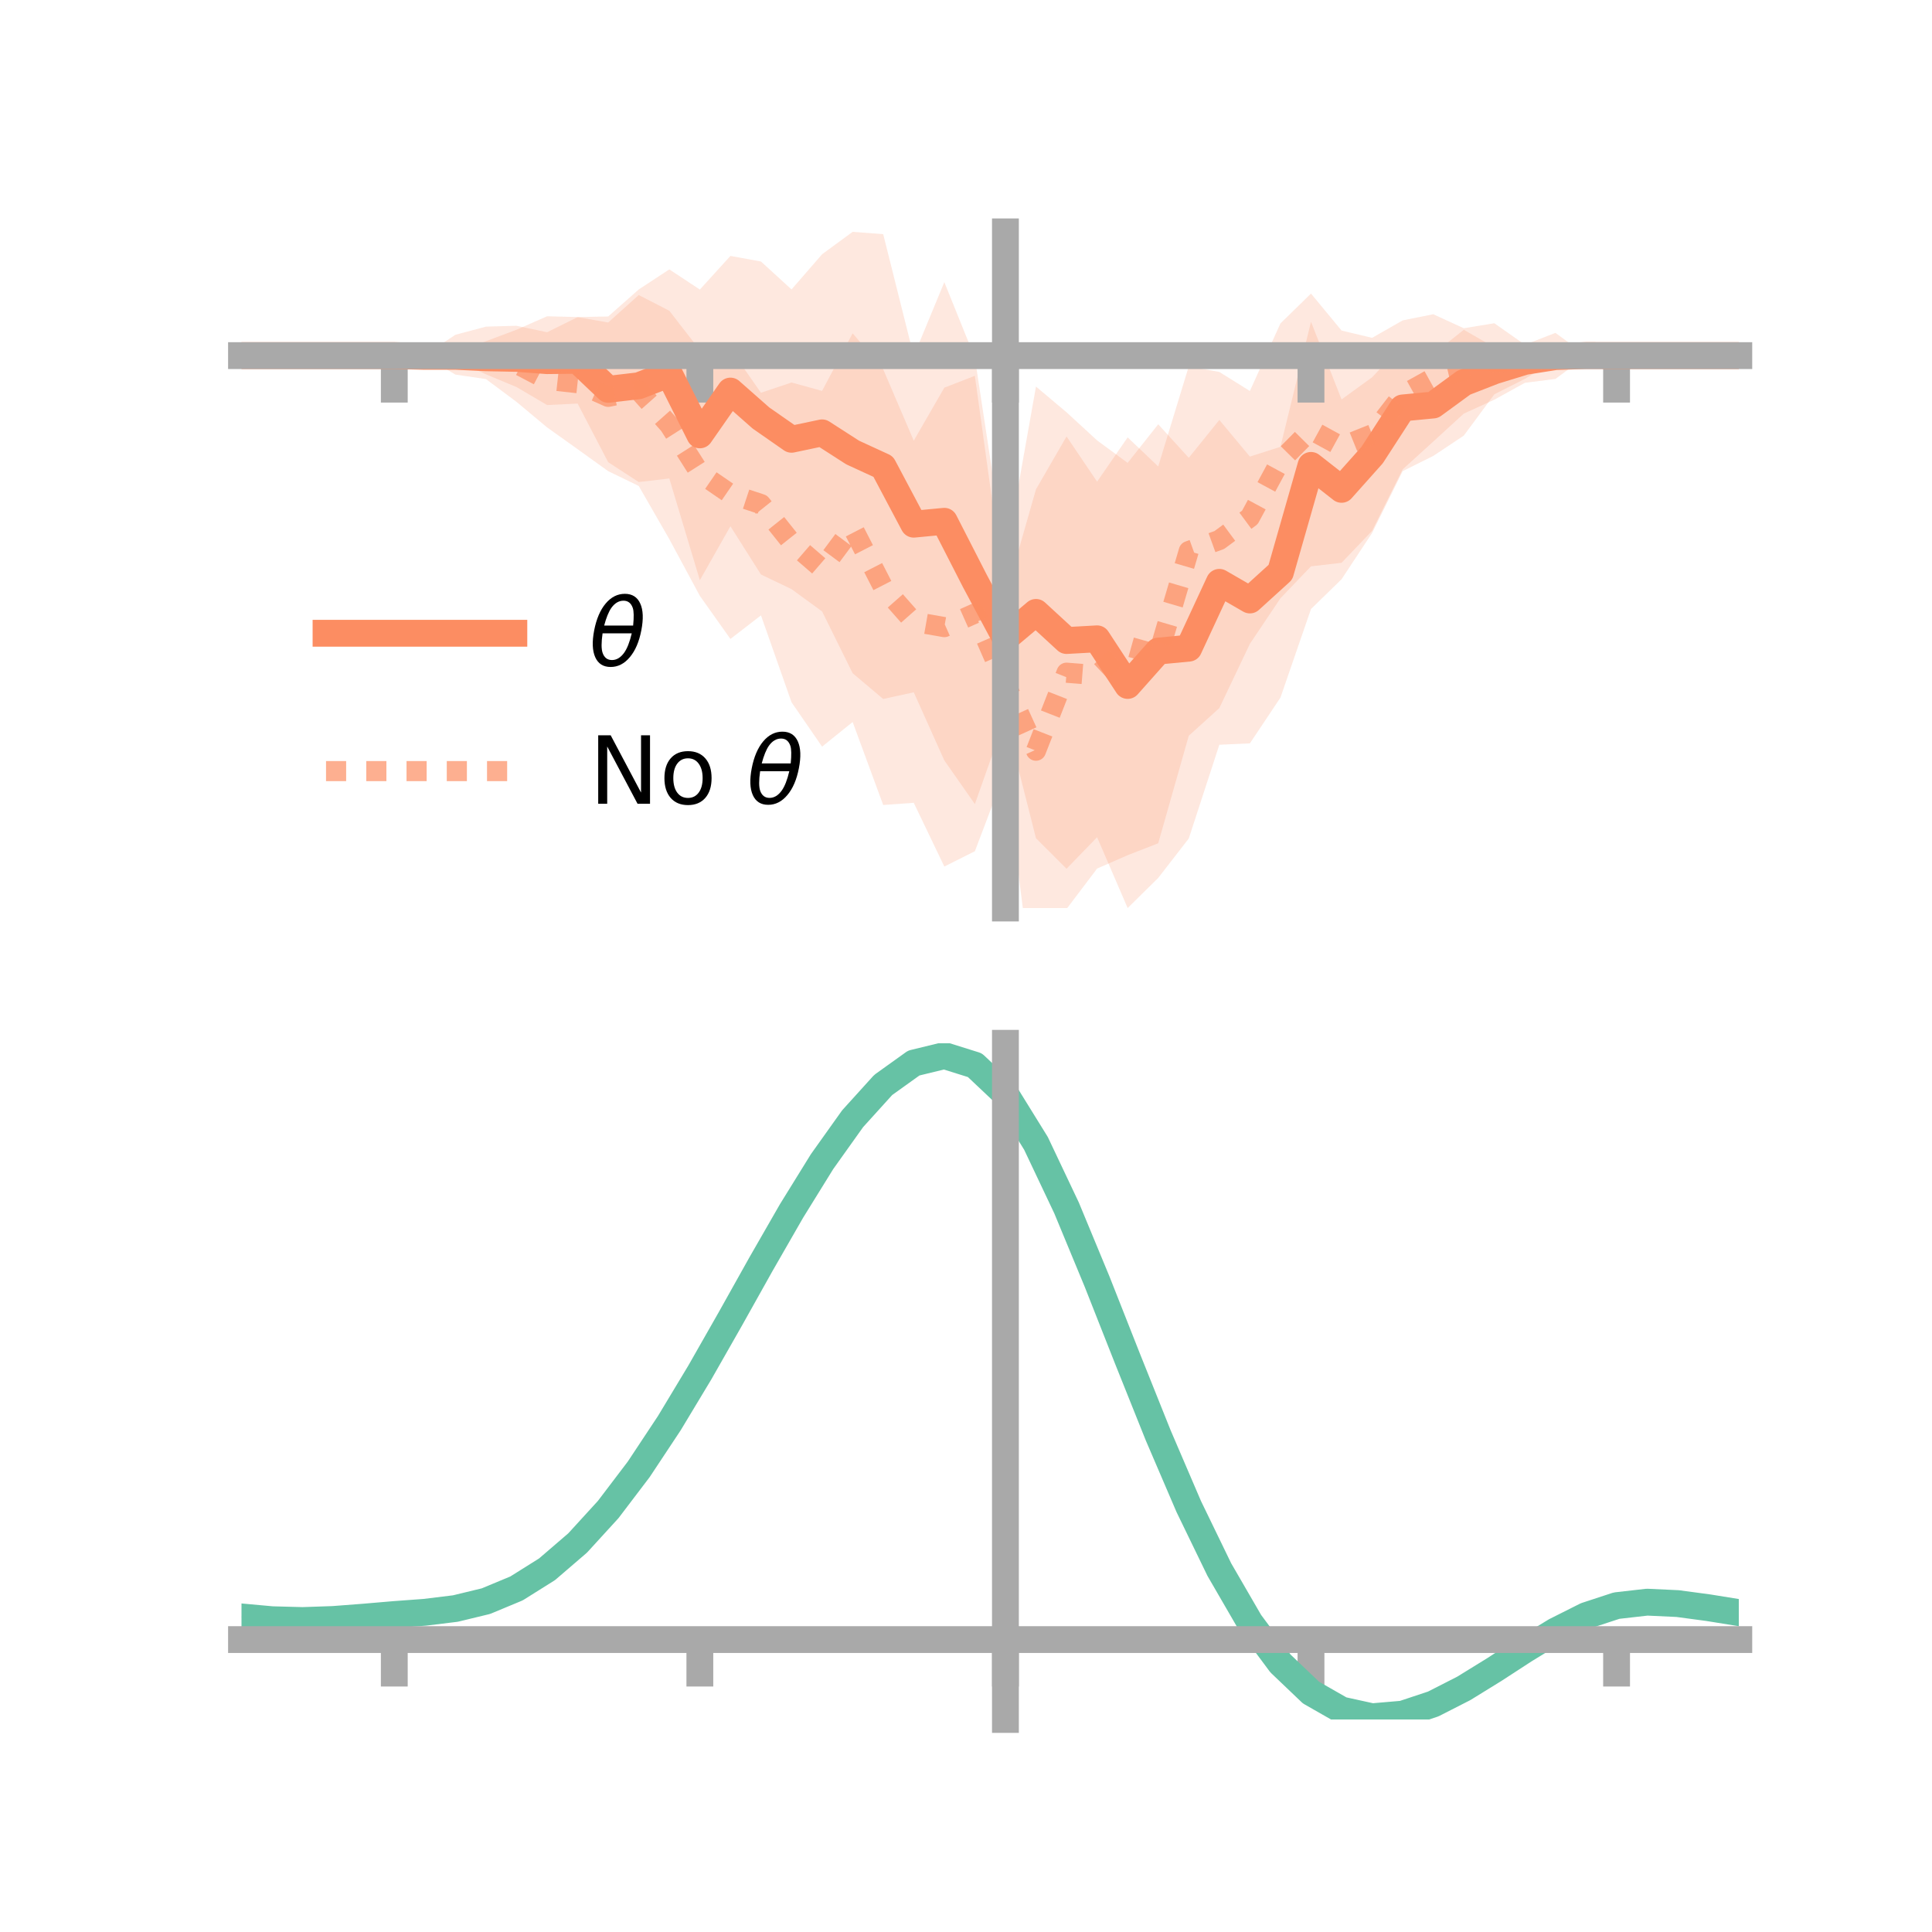 <?xml version="1.0" encoding="utf-8" standalone="no"?>
<!DOCTYPE svg PUBLIC "-//W3C//DTD SVG 1.1//EN"
  "http://www.w3.org/Graphics/SVG/1.1/DTD/svg11.dtd">
<!-- Created with matplotlib (https://matplotlib.org/) -->
<svg height="144pt" version="1.1" viewBox="0 0 144 144" width="144pt" xmlns="http://www.w3.org/2000/svg" xmlns:xlink="http://www.w3.org/1999/xlink">
 <defs>
  <style type="text/css">*{stroke-linecap:butt;stroke-linejoin:round;}</style>
 </defs>
 <g id="figure_1">
  <g id="patch_1">
   <path d="M 0 144 
L 144 144 
L 144 0 
L 0 0 
z
" style="fill:none;"/>
  </g>
  <g id="axes_1">
   <g id="patch_2">
    <path d="M 18 67.68 
L 129.6 67.68 
L 129.6 17.28 
L 18 17.28 
z
" style="fill:none;"/>
   </g>
   <g id="PolyCollection_1">
    <path clip-path="url(#pac82cf1095)" d="M 18 26.506 
L 18 26.506 
L 20.278 26.506 
L 22.555 26.506 
L 24.833 26.506 
L 27.11 26.506 
L 29.388 26.506 
L 31.665 26.291 
L 33.943 26.278 
L 36.22 25.432 
L 38.498 24.576 
L 40.776 23.574 
L 43.053 23.63 
L 45.331 23.589 
L 47.608 21.575 
L 49.886 20.078 
L 52.163 21.582 
L 54.441 19.075 
L 56.718 19.492 
L 58.996 21.573 
L 61.273 18.952 
L 63.551 17.28 
L 65.829 17.453 
L 68.106 26.54 
L 70.384 21.03 
L 72.661 26.671 
L 74.939 41.632 
L 77.216 28.812 
L 79.494 30.73 
L 81.771 32.825 
L 84.049 34.5 
L 86.327 31.623 
L 88.604 34.123 
L 90.882 31.3 
L 93.159 34.031 
L 95.437 33.302 
L 97.714 23.982 
L 99.992 29.773 
L 102.269 28.121 
L 104.547 25.695 
L 106.824 26.39 
L 109.102 24.58 
L 111.38 25.887 
L 113.657 25.638 
L 115.935 26.31 
L 118.212 26.469 
L 120.49 26.506 
L 122.767 26.506 
L 125.045 26.506 
L 127.322 26.506 
L 129.6 26.506 
L 129.6 26.506 
L 129.6 26.506 
L 127.322 26.506 
L 125.045 26.506 
L 122.767 26.506 
L 120.49 26.506 
L 118.212 26.536 
L 115.935 26.85 
L 113.657 28.238 
L 111.38 29.388 
L 109.102 32.469 
L 106.824 33.984 
L 104.547 35.116 
L 102.269 39.722 
L 99.992 43.174 
L 97.714 45.394 
L 95.437 51.996 
L 93.159 55.407 
L 90.882 55.509 
L 88.604 62.498 
L 86.327 65.435 
L 84.049 67.68 
L 81.771 62.402 
L 79.494 64.751 
L 77.216 62.478 
L 74.939 53.491 
L 72.661 59.931 
L 70.384 56.677 
L 68.106 51.599 
L 65.829 52.099 
L 63.551 50.177 
L 61.273 45.571 
L 58.996 43.911 
L 56.718 42.82 
L 54.441 39.222 
L 52.163 43.245 
L 49.886 35.663 
L 47.608 35.929 
L 45.331 34.45 
L 43.053 30.08 
L 40.776 30.189 
L 38.498 28.848 
L 36.22 27.901 
L 33.943 26.838 
L 31.665 26.83 
L 29.388 26.506 
L 27.11 26.506 
L 24.833 26.506 
L 22.555 26.506 
L 20.278 26.506 
L 18 26.506 
z
" style="fill:#fc8d62;fill-opacity:0.2;"/>
   </g>
   <g id="PolyCollection_2">
    <path clip-path="url(#pac82cf1095)" d="M 18 26.506 
L 18 26.506 
L 20.278 26.506 
L 22.555 26.506 
L 24.833 26.506 
L 27.11 26.506 
L 29.388 26.506 
L 31.665 26.465 
L 33.943 24.953 
L 36.22 24.345 
L 38.498 24.281 
L 40.776 24.764 
L 43.053 23.637 
L 45.331 24.038 
L 47.608 21.99 
L 49.886 23.162 
L 52.163 26.098 
L 54.441 26.015 
L 56.718 29.274 
L 58.996 28.507 
L 61.273 29.137 
L 63.551 24.843 
L 65.829 27.527 
L 68.106 32.847 
L 70.384 28.896 
L 72.661 28.01 
L 74.939 44.444 
L 77.216 36.473 
L 79.494 32.531 
L 81.771 35.9 
L 84.049 32.601 
L 86.327 34.767 
L 88.604 27.306 
L 90.882 27.723 
L 93.159 29.143 
L 95.437 24.106 
L 97.714 21.881 
L 99.992 24.636 
L 102.269 25.181 
L 104.547 23.881 
L 106.824 23.421 
L 109.102 24.465 
L 111.38 24.092 
L 113.657 25.694 
L 115.935 24.81 
L 118.212 26.474 
L 120.49 26.506 
L 122.767 26.506 
L 125.045 26.506 
L 127.322 26.506 
L 129.6 26.506 
L 129.6 26.506 
L 129.6 26.506 
L 127.322 26.506 
L 125.045 26.506 
L 122.767 26.506 
L 120.49 26.506 
L 118.212 26.555 
L 115.935 28.244 
L 113.657 28.533 
L 111.38 29.791 
L 109.102 30.827 
L 106.824 32.914 
L 104.547 34.984 
L 102.269 39.565 
L 99.992 41.948 
L 97.714 42.211 
L 95.437 44.592 
L 93.159 47.989 
L 90.882 52.776 
L 88.604 54.839 
L 86.327 62.853 
L 84.049 63.741 
L 81.771 64.739 
L 79.494 67.75 
L 77.216 75.431 
L 74.939 57.446 
L 72.661 63.447 
L 70.384 64.587 
L 68.106 59.836 
L 65.829 60 
L 63.551 53.814 
L 61.273 55.651 
L 58.996 52.343 
L 56.718 45.866 
L 54.441 47.624 
L 52.163 44.413 
L 49.886 40.184 
L 47.608 36.221 
L 45.331 35.117 
L 43.053 33.48 
L 40.776 31.855 
L 38.498 29.953 
L 36.22 28.254 
L 33.943 27.919 
L 31.665 26.562 
L 29.388 26.506 
L 27.11 26.506 
L 24.833 26.506 
L 22.555 26.506 
L 20.278 26.506 
L 18 26.506 
z
" style="fill:#fc8d62;fill-opacity:0.2;"/>
   </g>
   <g id="matplotlib.axis_1">
    <g id="xtick_1">
     <g id="line2d_1">
      <defs>
       <path d="M 0 0 
L 0 3.5 
" id="m230887cee0" style="stroke:#a9a9a9;stroke-width:2;"/>
      </defs>
      <g>
       <use style="fill:#a9a9a9;stroke:#a9a9a9;stroke-width:2;" x="29.388" xlink:href="#m230887cee0" y="26.506"/>
      </g>
     </g>
    </g>
    <g id="xtick_2">
     <g id="line2d_2">
      <g>
       <use style="fill:#a9a9a9;stroke:#a9a9a9;stroke-width:2;" x="52.163" xlink:href="#m230887cee0" y="26.506"/>
      </g>
     </g>
    </g>
    <g id="xtick_3">
     <g id="line2d_3">
      <g>
       <use style="fill:#a9a9a9;stroke:#a9a9a9;stroke-width:2;" x="74.939" xlink:href="#m230887cee0" y="26.506"/>
      </g>
     </g>
    </g>
    <g id="xtick_4">
     <g id="line2d_4">
      <g>
       <use style="fill:#a9a9a9;stroke:#a9a9a9;stroke-width:2;" x="97.714" xlink:href="#m230887cee0" y="26.506"/>
      </g>
     </g>
    </g>
    <g id="xtick_5">
     <g id="line2d_5">
      <g>
       <use style="fill:#a9a9a9;stroke:#a9a9a9;stroke-width:2;" x="120.49" xlink:href="#m230887cee0" y="26.506"/>
      </g>
     </g>
    </g>
   </g>
   <g id="matplotlib.axis_2"/>
   <g id="line2d_6">
    <path clip-path="url(#pac82cf1095)" d="M 18 26.506 
L 20.278 26.506 
L 22.555 26.506 
L 24.833 26.506 
L 27.11 26.506 
L 29.388 26.506 
L 31.665 26.561 
L 33.943 26.558 
L 36.22 26.666 
L 38.498 26.712 
L 40.776 26.881 
L 43.053 26.855 
L 45.331 29.019 
L 47.608 28.752 
L 49.886 27.871 
L 52.163 32.413 
L 54.441 29.148 
L 56.718 31.156 
L 58.996 32.742 
L 61.273 32.262 
L 63.551 33.728 
L 65.829 34.776 
L 68.106 39.07 
L 70.384 38.853 
L 72.661 43.301 
L 74.939 47.562 
L 77.216 45.645 
L 79.494 47.741 
L 81.771 47.614 
L 84.049 51.09 
L 86.327 48.529 
L 88.604 48.311 
L 90.882 43.404 
L 93.159 44.719 
L 95.437 42.649 
L 97.714 34.688 
L 99.992 36.473 
L 102.269 33.921 
L 104.547 30.405 
L 106.824 30.187 
L 109.102 28.524 
L 111.38 27.637 
L 113.657 26.938 
L 115.935 26.58 
L 118.212 26.502 
L 120.49 26.506 
L 122.767 26.506 
L 125.045 26.506 
L 127.322 26.506 
L 129.6 26.506 
" style="fill:none;stroke:#fc8d62;stroke-linecap:square;stroke-width:2;"/>
   </g>
   <g id="line2d_7">
    <path clip-path="url(#pac82cf1095)" d="M 18 26.506 
L 20.278 26.506 
L 22.555 26.506 
L 24.833 26.506 
L 27.11 26.506 
L 29.388 26.506 
L 31.665 26.513 
L 33.943 26.436 
L 36.22 26.299 
L 38.498 27.117 
L 40.776 28.31 
L 43.053 28.559 
L 45.331 29.578 
L 47.608 29.106 
L 49.886 31.673 
L 52.163 35.255 
L 54.441 36.82 
L 56.718 37.57 
L 58.996 40.425 
L 61.273 42.394 
L 63.551 39.328 
L 65.829 43.764 
L 68.106 46.341 
L 70.384 46.741 
L 72.661 45.729 
L 74.939 50.945 
L 77.216 55.952 
L 79.494 50.14 
L 81.771 50.32 
L 84.049 48.171 
L 86.327 48.81 
L 88.604 41.072 
L 90.882 40.249 
L 93.159 38.566 
L 95.437 34.349 
L 97.714 32.046 
L 99.992 33.292 
L 102.269 32.373 
L 104.547 29.432 
L 106.824 28.168 
L 109.102 27.646 
L 111.38 26.942 
L 113.657 27.113 
L 115.935 26.527 
L 118.212 26.514 
L 120.49 26.506 
L 122.767 26.506 
L 125.045 26.506 
L 127.322 26.506 
L 129.6 26.506 
" style="fill:none;stroke:#fc8d62;stroke-dasharray:1.5,1.5;stroke-dashoffset:0;stroke-opacity:0.7;stroke-width:1.5;"/>
   </g>
   <g id="patch_3">
    <path d="M 74.939 67.68 
L 74.939 17.28 
" style="fill:none;stroke:#a9a9a9;stroke-linecap:square;stroke-linejoin:miter;stroke-width:2;"/>
   </g>
   <g id="patch_4">
    <path d="M 129.6 67.68 
L 129.6 17.28 
" style="fill:none;"/>
   </g>
   <g id="patch_5">
    <path d="M 18 26.506 
L 129.6 26.506 
" style="fill:none;stroke:#a9a9a9;stroke-linecap:square;stroke-linejoin:miter;stroke-width:2;"/>
   </g>
   <g id="patch_6">
    <path d="M 18 17.28 
L 129.6 17.28 
" style="fill:none;"/>
   </g>
   <g id="legend_1">
    <g id="line2d_8">
     <path d="M 24.3 47.2 
L 38.3 47.2 
" style="fill:none;stroke:#fc8d62;stroke-linecap:square;stroke-width:2;"/>
    </g>
    <g id="line2d_9"/>
    <g id="text_1">
     <!-- $\theta$ -->
     <g transform="translate(43.9 49.65)scale(0.07 -0.07)">
      <defs>
       <path d="M 45.516 34.672 
L 14.453 34.672 
Q 12.359 20.062 14.5 13.875 
Q 17.188 6.25 24.469 6.25 
Q 31.781 6.25 37.359 13.922 
Q 42.234 20.656 45.516 34.672 
z
M 47.016 42.969 
Q 48.344 56.844 46.625 61.719 
Q 43.953 69.438 36.766 69.438 
Q 29.297 69.438 23.828 61.812 
Q 19.531 55.672 16.156 42.969 
z
M 38.188 76.766 
Q 49.906 76.766 54.594 66.406 
Q 59.281 56.109 55.719 37.844 
Q 52.203 19.625 43.453 9.281 
Q 34.766 -1.125 23.047 -1.125 
Q 11.281 -1.125 6.641 9.281 
Q 2 19.625 5.516 37.844 
Q 9.078 56.109 17.719 66.406 
Q 26.422 76.766 38.188 76.766 
z
" id="DejaVuSans-Oblique-952"/>
      </defs>
      <use transform="translate(0 0.234)" xlink:href="#DejaVuSans-Oblique-952"/>
     </g>
    </g>
    <g id="line2d_10">
     <path d="M 24.3 57.474 
L 38.3 57.474 
" style="fill:none;stroke:#fc8d62;stroke-dasharray:1.5,1.5;stroke-dashoffset:0;stroke-opacity:0.7;stroke-width:1.5;"/>
    </g>
    <g id="line2d_11"/>
    <g id="text_2">
     <!-- No $\theta$ -->
     <g transform="translate(43.9 59.924)scale(0.07 -0.07)">
      <defs>
       <path d="M 9.812 72.906 
L 23.094 72.906 
L 55.422 11.922 
L 55.422 72.906 
L 64.984 72.906 
L 64.984 0 
L 51.703 0 
L 19.391 60.984 
L 19.391 0 
L 9.812 0 
z
" id="DejaVuSans-78"/>
       <path d="M 30.609 48.391 
Q 23.391 48.391 19.188 42.75 
Q 14.984 37.109 14.984 27.297 
Q 14.984 17.484 19.156 11.844 
Q 23.344 6.203 30.609 6.203 
Q 37.797 6.203 41.984 11.859 
Q 46.188 17.531 46.188 27.297 
Q 46.188 37.016 41.984 42.703 
Q 37.797 48.391 30.609 48.391 
z
M 30.609 56 
Q 42.328 56 49.016 48.375 
Q 55.719 40.766 55.719 27.297 
Q 55.719 13.875 49.016 6.219 
Q 42.328 -1.422 30.609 -1.422 
Q 18.844 -1.422 12.172 6.219 
Q 5.516 13.875 5.516 27.297 
Q 5.516 40.766 12.172 48.375 
Q 18.844 56 30.609 56 
z
" id="DejaVuSans-111"/>
       <path id="DejaVuSans-32"/>
      </defs>
      <use transform="translate(0 0.234)" xlink:href="#DejaVuSans-78"/>
      <use transform="translate(74.805 0.234)" xlink:href="#DejaVuSans-111"/>
      <use transform="translate(135.986 0.234)" xlink:href="#DejaVuSans-32"/>
      <use transform="translate(167.773 0.234)" xlink:href="#DejaVuSans-Oblique-952"/>
     </g>
    </g>
   </g>
  </g>
  <g id="axes_2">
   <g id="patch_7">
    <path d="M 18 128.16 
L 129.6 128.16 
L 129.6 77.76 
L 18 77.76 
z
" style="fill:none;"/>
   </g>
   <g id="PolyCollection_3">
    <path clip-path="url(#pe1b3744700)" d="M 18 120.556 
L 18 120.478 
L 20.278 120.693 
L 22.555 120.754 
L 24.833 120.669 
L 27.11 120.486 
L 29.388 120.283 
L 31.665 120.111 
L 33.943 119.827 
L 36.22 119.27 
L 38.498 118.313 
L 40.776 116.863 
L 43.053 114.87 
L 45.331 112.324 
L 47.608 109.258 
L 49.886 105.739 
L 52.163 101.869 
L 54.441 97.776 
L 56.718 93.616 
L 58.996 89.563 
L 61.273 85.806 
L 63.551 82.546 
L 65.829 79.983 
L 68.106 78.322 
L 70.384 77.76 
L 72.661 78.486 
L 74.939 80.669 
L 77.216 84.401 
L 79.494 89.279 
L 81.771 94.856 
L 84.049 100.714 
L 86.327 106.489 
L 88.604 111.879 
L 90.882 116.65 
L 93.159 120.638 
L 95.437 123.745 
L 97.714 125.94 
L 99.992 127.25 
L 102.269 127.753 
L 104.547 127.564 
L 106.824 126.82 
L 109.102 125.676 
L 111.38 124.295 
L 113.657 122.839 
L 115.935 121.469 
L 118.212 120.337 
L 120.49 119.594 
L 122.767 119.337 
L 125.045 119.448 
L 127.322 119.764 
L 129.6 120.143 
L 129.6 120.247 
L 129.6 120.247 
L 127.322 119.892 
L 125.045 119.596 
L 122.767 119.495 
L 120.49 119.756 
L 118.212 120.507 
L 115.935 121.664 
L 113.657 123.076 
L 111.38 124.582 
L 109.102 126.01 
L 106.824 127.19 
L 104.547 127.958 
L 102.269 128.16 
L 99.992 127.665 
L 97.714 126.373 
L 95.437 124.222 
L 93.159 121.197 
L 90.882 117.328 
L 88.604 112.705 
L 86.327 107.482 
L 84.049 101.883 
L 81.771 96.197 
L 79.494 90.78 
L 77.216 86.04 
L 74.939 82.414 
L 72.661 80.299 
L 70.384 79.599 
L 68.106 80.145 
L 65.829 81.749 
L 63.551 84.216 
L 61.273 87.35 
L 58.996 90.952 
L 56.718 94.832 
L 54.441 98.809 
L 52.163 102.717 
L 49.886 106.411 
L 47.608 109.77 
L 45.331 112.7 
L 43.053 115.14 
L 40.776 117.062 
L 38.498 118.471 
L 36.22 119.41 
L 33.943 119.956 
L 31.665 120.231 
L 29.388 120.393 
L 27.11 120.58 
L 24.833 120.745 
L 22.555 120.815 
L 20.278 120.754 
L 18 120.556 
z
" style="fill:#66c2a5;fill-opacity:0.2;"/>
   </g>
   <g id="matplotlib.axis_3">
    <g id="xtick_6">
     <g id="line2d_12">
      <g>
       <use style="fill:#a9a9a9;stroke:#a9a9a9;stroke-width:2;" x="29.388" xlink:href="#m230887cee0" y="122.204"/>
      </g>
     </g>
    </g>
    <g id="xtick_7">
     <g id="line2d_13">
      <g>
       <use style="fill:#a9a9a9;stroke:#a9a9a9;stroke-width:2;" x="52.163" xlink:href="#m230887cee0" y="122.204"/>
      </g>
     </g>
    </g>
    <g id="xtick_8">
     <g id="line2d_14">
      <g>
       <use style="fill:#a9a9a9;stroke:#a9a9a9;stroke-width:2;" x="74.939" xlink:href="#m230887cee0" y="122.204"/>
      </g>
     </g>
    </g>
    <g id="xtick_9">
     <g id="line2d_15">
      <g>
       <use style="fill:#a9a9a9;stroke:#a9a9a9;stroke-width:2;" x="97.714" xlink:href="#m230887cee0" y="122.204"/>
      </g>
     </g>
    </g>
    <g id="xtick_10">
     <g id="line2d_16">
      <g>
       <use style="fill:#a9a9a9;stroke:#a9a9a9;stroke-width:2;" x="120.49" xlink:href="#m230887cee0" y="122.204"/>
      </g>
     </g>
    </g>
   </g>
   <g id="matplotlib.axis_4"/>
   <g id="line2d_17">
    <path clip-path="url(#pe1b3744700)" d="M 18 120.517 
L 20.278 120.724 
L 22.555 120.785 
L 24.833 120.707 
L 27.11 120.533 
L 29.388 120.338 
L 31.665 120.171 
L 33.943 119.891 
L 36.22 119.34 
L 38.498 118.392 
L 40.776 116.963 
L 43.053 115.005 
L 45.331 112.512 
L 47.608 109.514 
L 49.886 106.075 
L 52.163 102.293 
L 54.441 98.293 
L 56.718 94.224 
L 58.996 90.258 
L 61.273 86.578 
L 63.551 83.381 
L 65.829 80.866 
L 68.106 79.234 
L 70.384 78.679 
L 72.661 79.392 
L 74.939 81.542 
L 77.216 85.22 
L 79.494 90.03 
L 81.771 95.527 
L 84.049 101.299 
L 86.327 106.986 
L 88.604 112.292 
L 90.882 116.989 
L 93.159 120.918 
L 95.437 123.984 
L 97.714 126.156 
L 99.992 127.457 
L 102.269 127.957 
L 104.547 127.761 
L 106.824 127.005 
L 109.102 125.843 
L 111.38 124.438 
L 113.657 122.958 
L 115.935 121.566 
L 118.212 120.422 
L 120.49 119.675 
L 122.767 119.416 
L 125.045 119.522 
L 127.322 119.828 
L 129.6 120.195 
" style="fill:none;stroke:#66c2a5;stroke-linecap:square;stroke-width:2;"/>
   </g>
   <g id="patch_8">
    <path d="M 74.939 128.16 
L 74.939 77.76 
" style="fill:none;stroke:#a9a9a9;stroke-linecap:square;stroke-linejoin:miter;stroke-width:2;"/>
   </g>
   <g id="patch_9">
    <path d="M 129.6 128.16 
L 129.6 77.76 
" style="fill:none;"/>
   </g>
   <g id="patch_10">
    <path d="M 18 122.204 
L 129.6 122.204 
" style="fill:none;stroke:#a9a9a9;stroke-linecap:square;stroke-linejoin:miter;stroke-width:2;"/>
   </g>
   <g id="patch_11">
    <path d="M 18 77.76 
L 129.6 77.76 
" style="fill:none;"/>
   </g>
  </g>
 </g>
 <defs>
  <clipPath id="pac82cf1095">
   <rect height="50.4" width="111.6" x="18" y="17.28"/>
  </clipPath>
  <clipPath id="pe1b3744700">
   <rect height="50.4" width="111.6" x="18" y="77.76"/>
  </clipPath>
 </defs>
</svg>

